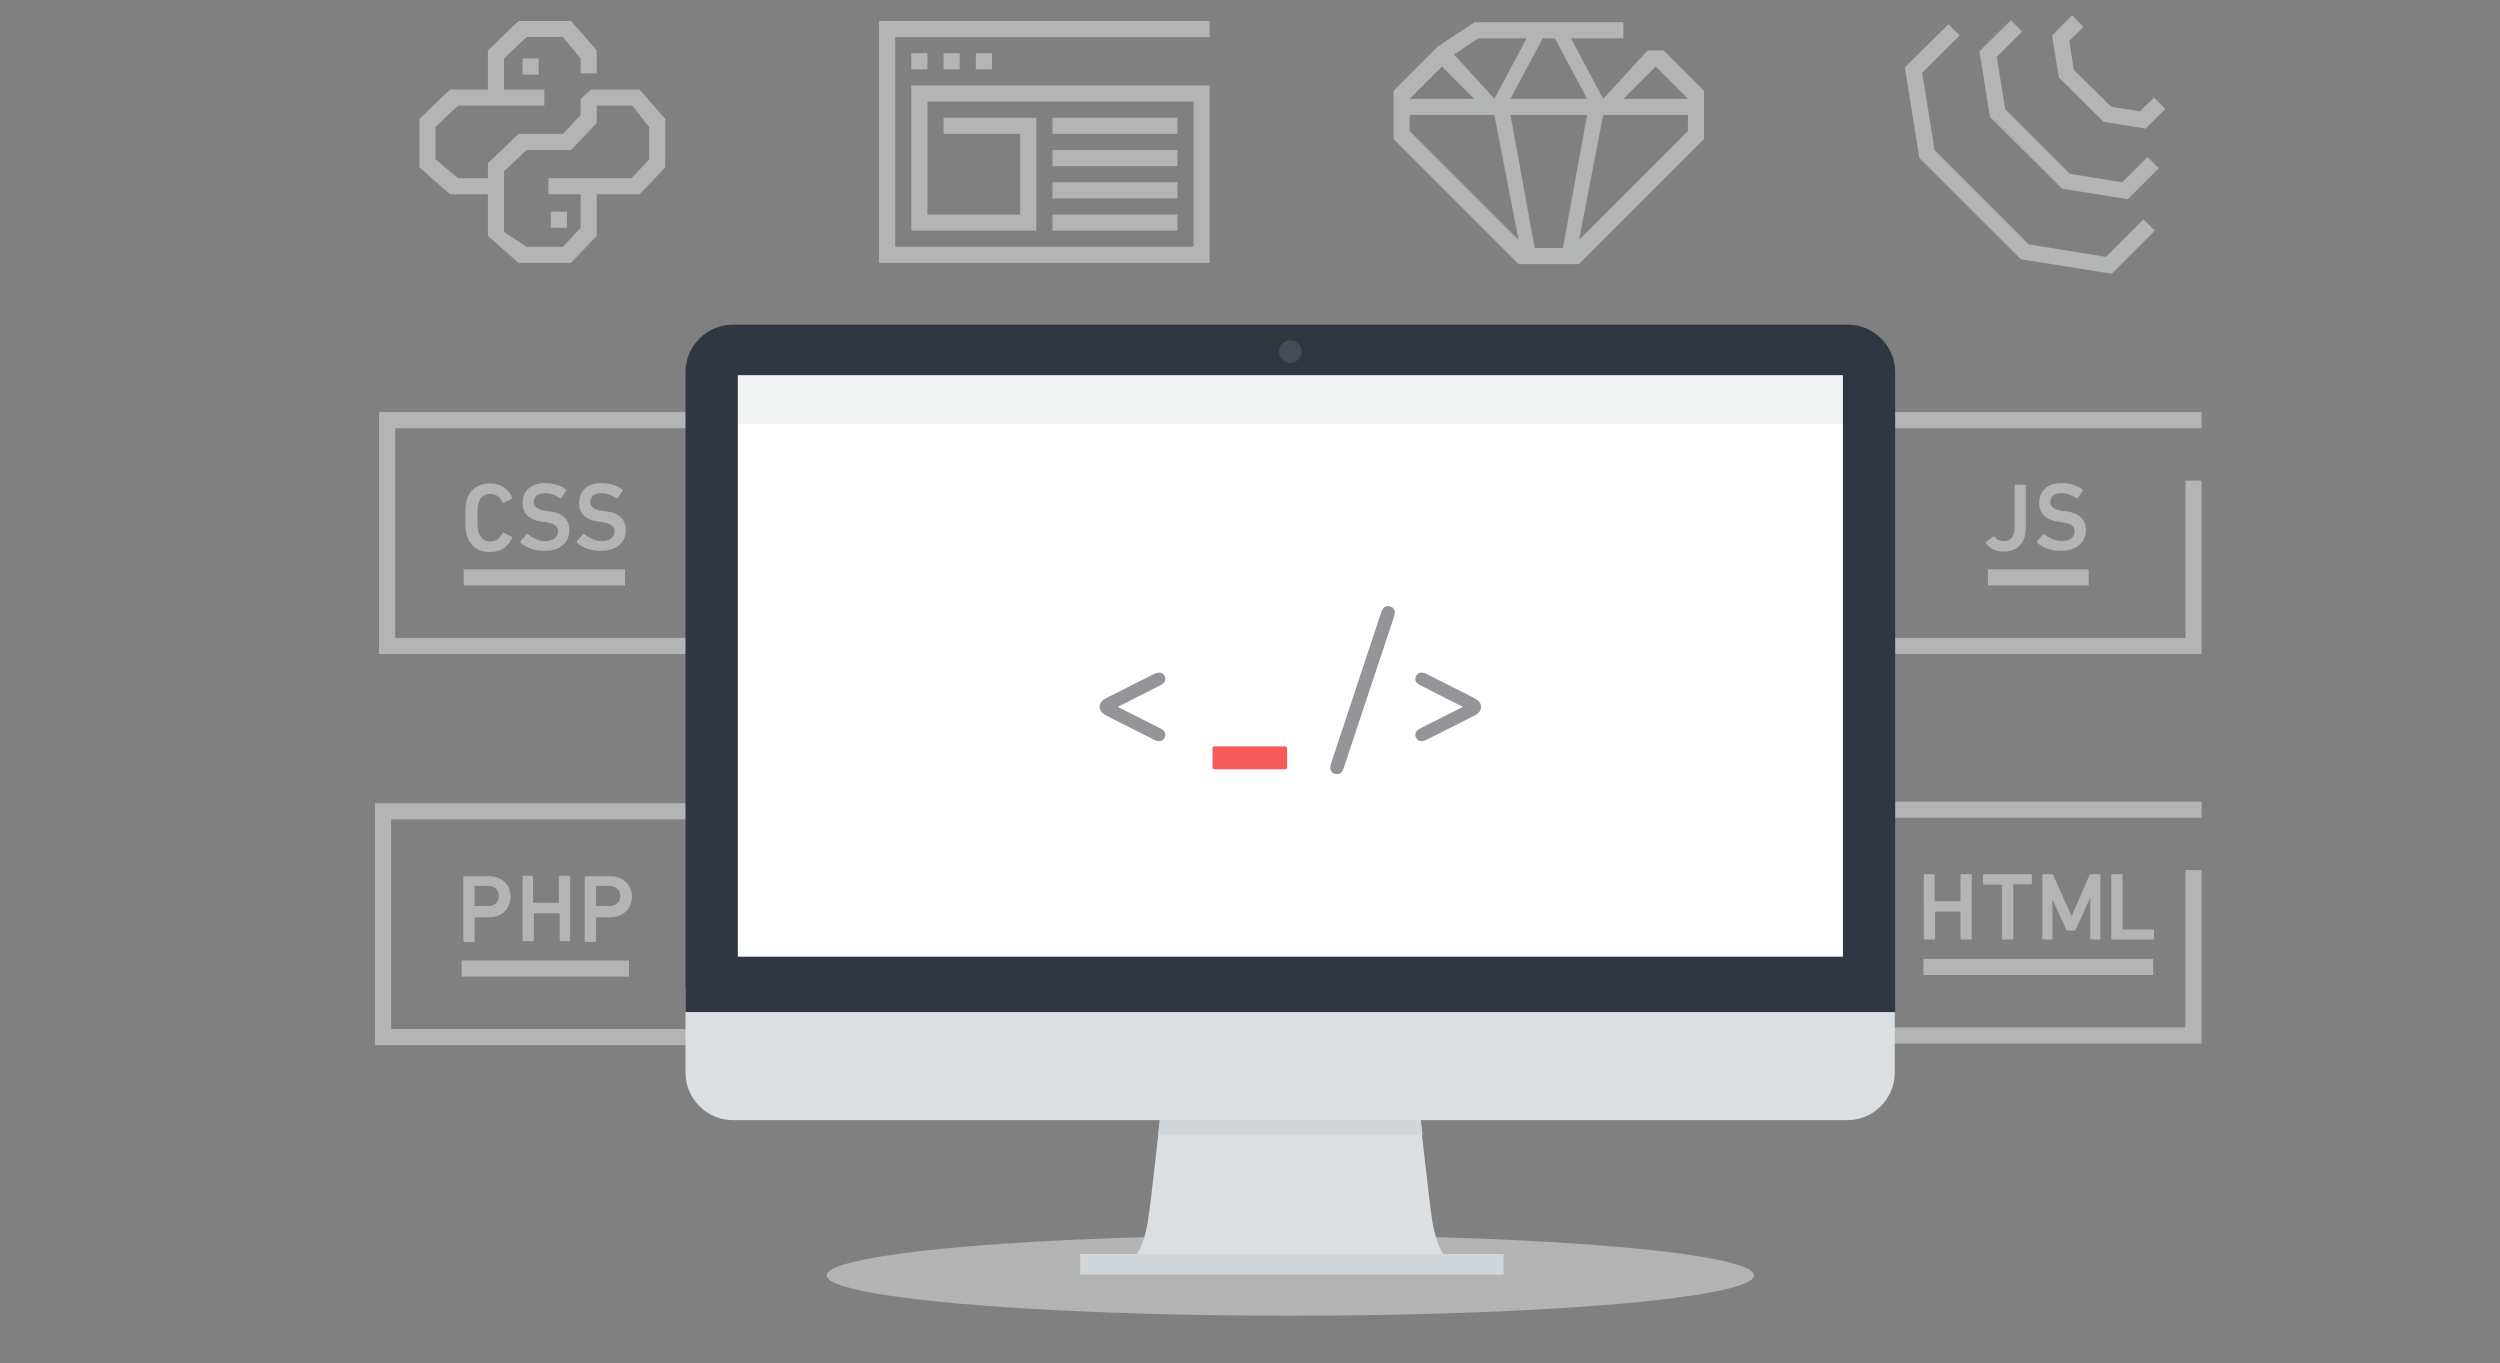 <svg xmlns="http://www.w3.org/2000/svg" xmlns:xlink="http://www.w3.org/1999/xlink" version="1.1" id="Layer_1" x="0px" y="0px" viewBox="0 0 620 338" enable-background="new 0 0 620 338" xml:space="preserve"><rect x="0" y="0" width="620" height="338" fill="#808080" stroke="none"/><rect fill="none" width="620" height="338"></rect><g opacity="0.5"><g><g><path fill="#E6E7E8" d="M542 119.2v39h-74v-52h78v-4h-82v60h82v-43H542z"></path></g><g><g><path fill="#E6E7E8" d="M492.5 134.4l1.8-1.3c0.1-0.1 0.2-0.1 0.4 0.1c0.4 0.5 1.2 1 2.2 1c1.7 0 2.7-1.1 2.7-3.2v-10.6 c0-0.1 0.1-0.2 0.2-0.2h2.4c0.1 0 0.2 0.1 0.2 0.2V131c0 3.7-2.2 5.8-5.6 5.8c-1.8 0-3.5-0.9-4.2-2 C492.4 134.6 492.4 134.5 492.5 134.4z"></path><path fill="#E6E7E8" d="M505.2 134.6c-0.1-0.1-0.1-0.2 0-0.4l1.5-1.7c0.1-0.1 0.2-0.1 0.3 0c1.1 0.8 2.6 1.7 4.4 1.7 c1.9 0 3.1-1 3.1-2.4c0-1.2-0.7-1.9-3-2.3l-0.9-0.1c-3.1-0.4-4.9-1.9-4.9-4.7c0-3 2.2-4.9 5.5-4.9c2 0 4 0.6 5.3 1.6 c0.1 0.1 0.1 0.2 0 0.3l-1.2 1.8c-0.1 0.1-0.2 0.1-0.3 0.1c-1.3-0.9-2.5-1.3-3.9-1.3c-1.7 0-2.6 0.9-2.6 2.2 c0 1.1 0.8 1.9 3 2.2l0.9 0.1c3.1 0.4 4.9 1.9 4.9 4.7c0 2.9-2.1 5.1-6.1 5.1C508.8 136.7 506.5 135.8 505.2 134.6z"></path></g><rect x="493" y="141.2" fill="#E6E7E8" width="25" height="4"></rect></g></g><g><g><path fill="#E6E7E8" d="M172 119.2v39H98v-52h78v-4H94v60h82v-43H172z"></path></g><g><path fill="#E6E7E8" d="M115.4 128.3c0-2.6 0.1-3.4 0.4-4.4c0.8-2.7 2.9-4 5.7-4c2.6 0 4.6 1.3 5.5 3.5c0 0.1 0 0.2-0.1 0.3l-2 1 c-0.1 0.1-0.3 0-0.3-0.1c-0.5-1.2-1.4-2.1-3-2.1c-1.6 0-2.5 0.8-2.9 2.2c-0.2 0.7-0.3 1.3-0.3 3.7c0 2.4 0.1 3 0.3 3.7 c0.5 1.3 1.4 2.2 2.9 2.2c1.6 0 2.5-1 3-2.1c0-0.1 0.2-0.2 0.3-0.1l2 1c0.1 0 0.2 0.2 0.1 0.3c-0.9 2.2-2.9 3.5-5.5 3.5 c-2.8 0-4.8-1.3-5.7-4C115.5 131.7 115.4 130.9 115.4 128.3z"></path><path fill="#E6E7E8" d="M129.1 134.6c-0.1-0.1-0.1-0.2 0-0.4l1.5-1.7c0.1-0.1 0.2-0.1 0.3 0c1.1 0.8 2.6 1.7 4.4 1.7 c1.9 0 3.1-1 3.1-2.4c0-1.2-0.7-1.9-3-2.3l-0.9-0.1c-3.1-0.4-4.9-1.9-4.9-4.7c0-3 2.2-4.9 5.5-4.9c2 0 4 0.6 5.3 1.6 c0.1 0.1 0.1 0.2 0 0.3l-1.2 1.8c-0.1 0.1-0.2 0.1-0.3 0.1c-1.3-0.9-2.5-1.3-3.9-1.3c-1.7 0-2.6 0.9-2.6 2.2c0 1.1 0.8 1.9 3 2.2 l0.9 0.1c3.1 0.4 4.9 1.9 4.9 4.7c0 2.9-2.1 5.1-6.1 5.1C132.7 136.7 130.4 135.8 129.1 134.6z"></path><path fill="#E6E7E8" d="M143.1 134.6c-0.1-0.1-0.1-0.2 0-0.4l1.5-1.7c0.1-0.1 0.2-0.1 0.3 0c1.1 0.8 2.6 1.7 4.4 1.7 c1.9 0 3.1-1 3.1-2.4c0-1.2-0.7-1.9-3-2.3l-0.9-0.1c-3.1-0.4-4.9-1.9-4.9-4.7c0-3 2.2-4.9 5.5-4.9c2 0 4 0.6 5.3 1.6 c0.1 0.1 0.1 0.2 0 0.3l-1.2 1.8c-0.1 0.1-0.2 0.1-0.3 0.1c-1.3-0.9-2.5-1.3-3.9-1.3c-1.7 0-2.6 0.9-2.6 2.2c0 1.1 0.8 1.9 3 2.2 l0.9 0.1c3.1 0.4 4.9 1.9 4.9 4.7c0 2.9-2.1 5.1-6.1 5.1C146.7 136.7 144.4 135.8 143.1 134.6z"></path></g><rect x="115" y="141.2" fill="#E6E7E8" width="40" height="4"></rect></g><g><path fill="#E6E7E8" d="M422.6 22.5l-10-10h-4l-11 12l-8-15h13v-4h-36.9l-9.1 6l-11 11v12l31 31h15l31-31V22.5z M349.6 28.5h21 l6 31l-27-27V28.5z M374.6 28.5h19l-6 33h-7L374.6 28.5z M397.6 28.5h21v4l-27 27L397.6 28.5z M402.6 24.5l8-8l8 8H402.6z M374.6 24.5l8-15h3l8 15H374.6z M370.6 24.5l-10-11l6-4h12L370.6 24.5z M365.6 24.5h-16l8-8L365.6 24.5z"></path></g><g><g><path fill="#E6E7E8" d="M542 215.8v39h-74v-52h78v-4h-82v60h82v-43H542z"></path></g><g><path fill="#E6E7E8" d="M477 217c0-0.1 0.1-0.2 0.2-0.2h2.4c0.1 0 0.2 0.1 0.2 0.2v6.4c0 0.1 0 0.1 0.1 0.1h6.2 c0.1 0 0.1 0 0.1-0.1V217c0-0.1 0.1-0.2 0.2-0.2h2.4c0.1 0 0.2 0.1 0.2 0.2v15.8c0 0.1-0.1 0.2-0.2 0.2h-2.4 c-0.1 0-0.2-0.1-0.2-0.2v-6.6c0-0.1 0-0.1-0.1-0.1H480c-0.1 0-0.1 0-0.1 0.1v6.6c0 0.1-0.1 0.2-0.2 0.2h-2.4 c-0.1 0-0.2-0.1-0.2-0.2V217z"></path><path fill="#E6E7E8" d="M496.7 233.1c-0.1 0-0.2-0.1-0.2-0.2v-13.4c0-0.1 0-0.1-0.1-0.1H492c-0.1 0-0.2-0.1-0.2-0.2V217 c0-0.1 0.1-0.2 0.2-0.2h11.7c0.1 0 0.2 0.1 0.2 0.2v2.1c0 0.1-0.1 0.2-0.2 0.2h-4.3c-0.1 0-0.1 0-0.1 0.1v13.4 c0 0.1-0.1 0.2-0.2 0.2H496.7z"></path><path fill="#E6E7E8" d="M506.5 217c0-0.1 0.1-0.2 0.2-0.2h2.1c0.2 0 0.3 0.1 0.4 0.2l4.5 10.1h0.1l4.4-10.1 c0.1-0.2 0.2-0.2 0.4-0.2h2.1c0.1 0 0.2 0.1 0.2 0.2v15.8c0 0.1-0.1 0.2-0.2 0.2h-2.1c-0.1 0-0.2-0.1-0.2-0.2v-10h-0.1l-3.5 7.7 c-0.1 0.2-0.2 0.3-0.5 0.3h-1.4c-0.2 0-0.4-0.1-0.5-0.3l-3.5-7.7H509v10c0 0.1-0.1 0.2-0.2 0.2h-2.1c-0.1 0-0.2-0.1-0.2-0.2V217z "></path><path fill="#E6E7E8" d="M523.6 217c0-0.1 0.1-0.2 0.2-0.2h2.4c0.1 0 0.2 0.1 0.2 0.2v13.4c0 0.1 0 0.1 0.1 0.1h7.5 c0.1 0 0.2 0.1 0.2 0.2v2.1c0 0.1-0.1 0.2-0.2 0.2h-10.2c-0.1 0-0.2-0.1-0.2-0.2V217z"></path></g><rect x="477" y="237.8" fill="#E6E7E8" width="57" height="4"></rect></g><g><g><path fill="#E6E7E8" d="M226 21.2v36h31v-28h-23v4h19v20h-23v-28h66v36h-74v-52h78v-4h-82v60h82v-44H226z"></path></g><rect x="226" y="13.2" fill="#E6E7E8" width="4" height="4"></rect><rect x="234" y="13.2" fill="#E6E7E8" width="4" height="4"></rect><rect x="242" y="13.2" fill="#E6E7E8" width="4" height="4"></rect><rect x="261" y="53.2" fill="#E6E7E8" width="31" height="4"></rect><rect x="261" y="45.2" fill="#E6E7E8" width="31" height="4"></rect><rect x="261" y="37.2" fill="#E6E7E8" width="31" height="4"></rect><rect x="261" y="29.2" fill="#E6E7E8" width="31" height="4"></rect></g><g><g><path fill="#E6E7E8" d="M171 216.2v39H97v-52h78v-4H93v60h82v-43H171z"></path></g><g><path fill="#E6E7E8" d="M115.1 233.5c-0.1 0-0.2-0.1-0.2-0.2v-15.8c0-0.1 0.1-0.2 0.2-0.2h6.1c3.2 0 5.4 2 5.4 5.1 c0 3-2.2 5.1-5.4 5.1h-3.4c-0.1 0-0.1 0-0.1 0.1v5.8c0 0.1-0.1 0.2-0.2 0.2H115.1z M123.7 222.2c0-1.5-1-2.5-2.7-2.5h-3.2 c-0.1 0-0.1 0-0.1 0.1v4.8c0 0.1 0 0.1 0.1 0.1h3.2C122.7 224.7 123.7 223.7 123.7 222.2z"></path><path fill="#E6E7E8" d="M129.4 217.4c0-0.1 0.1-0.2 0.2-0.2h2.4c0.1 0 0.2 0.1 0.2 0.2v6.4c0 0.1 0 0.1 0.1 0.1h6.2 c0.1 0 0.1 0 0.1-0.1v-6.4c0-0.1 0.1-0.2 0.2-0.2h2.4c0.1 0 0.2 0.1 0.2 0.2v15.8c0 0.1-0.1 0.2-0.2 0.2H139 c-0.1 0-0.2-0.1-0.2-0.2v-6.6c0-0.1 0-0.1-0.1-0.1h-6.2c-0.1 0-0.1 0-0.1 0.1v6.6c0 0.1-0.1 0.2-0.2 0.2h-2.4 c-0.1 0-0.2-0.1-0.2-0.2V217.4z"></path><path fill="#E6E7E8" d="M145.2 233.5c-0.1 0-0.2-0.1-0.2-0.2v-15.8c0-0.1 0.1-0.2 0.2-0.2h6.1c3.2 0 5.4 2 5.4 5.1 c0 3-2.2 5.1-5.4 5.1h-3.4c-0.1 0-0.1 0-0.1 0.1v5.8c0 0.1-0.1 0.2-0.2 0.2H145.2z M153.8 222.2c0-1.5-1-2.5-2.7-2.5h-3.2 c-0.1 0-0.1 0-0.1 0.1v4.8c0 0.1 0 0.1 0.1 0.1h3.2C152.8 224.7 153.8 223.7 153.8 222.2z"></path></g><rect x="114.5" y="238.2" fill="#E6E7E8" width="41.5" height="4"></rect></g><g><g><rect x="129.6" y="14.5" fill="#E6E7E8" width="4" height="4"></rect><path fill="#E6E7E8" d="M158.6 22.2h-1h-11l-2.6 2.3v4l-4.4 4.7h-11l-7.6 7.3v3.7h-7.4l-5.6-4.7v-8l5.6-5.3H135v-4h-10v-7.7 l5.6-5.3h9l4.4 5.3v3.7h4v-5.7l-6.4-7.3h-13l-7.6 7.3v9.7h-8.4h-1l-7.6 7.3v12l7.6 6.7h9.4v10.3l7.6 6.7h13l6.4-6.7V48.2h10.6 l6.4-6.7v-12L158.6 22.2z M146.3 44.2H136v4h8v8.3l-4.4 4.7h-9l-5.6-3.7v-15l5.6-5.3h11l6.4-6.7v-4.3h8.8l4.2 5.3v8l-4.4 4.7 h-9.2H146.3z"></path></g><rect x="136.6" y="52.5" fill="#E6E7E8" width="4" height="4"></rect></g><g><polygon fill="#E6E7E8" points="523.7,67.9 501.2,64.3 476,39.2 472.4,16.7 483.2,6 486,8.8 476.7,18.1 479.8,37.3 503.1,60.6 522.3,63.7 531.6,54.4 534.4,57.2"></polygon><polygon fill="#E6E7E8" points="527.7,49.4 511.4,46.8 493.5,29 490.9,12.7 498.7,5 501.5,7.8 495.2,14.1 497.3,27.1 513.3,43.1 526.3,45.2 532.6,38.9 535.4,41.7"></polygon><polygon fill="#E6E7E8" points="532.1,31.9 521.7,30.2 510.6,19.2 508.9,8.8 513.9,3.8 516.7,6.7 513.2,10.1 514.3,17.3 523.6,26.5 530.7,27.6 534.2,24.2 537,27"></polygon></g></g><ellipse opacity="0.5" fill="#E6E7E8" cx="320" cy="316.3" rx="115" ry="10"></ellipse><g><g id="Stand_1_"><g><path fill="#DCDFE2" d="M355.3 303.4c-0.7-3.7-4-34.2-4-34.2h-62.7c0 0-3.3 30.5-4 34.2c-1.6 8.6-4.6 9.6-4.6 9.6h79.7 C359.9 312.9 356.9 312 355.3 303.4z"></path></g></g><g id="Rectangle_1_1_"><g><rect x="267.9" y="311" fill="#D1D6DA" width="105" height="5.1"></rect></g></g><g id="Shadow_1_"><g><polygon fill="#D1D6DA" points="351.6,271.1 288.4,271.1 287.2,281.4 352.8,281.4"></polygon></g></g><g id="Chin_1_"><g><path fill="#DCDFE2" d="M170 245.4V266c0 6.5 5.3 11.8 11.8 11.8h276.3c6.5 0 11.8-5.3 11.8-11.8v-20.5H170z"></path></g></g><g id="Dark_Area_1_"><g><path fill="#313742" d="M458.2 80.5H181.8c-6.5 0-11.8 5.3-11.8 11.8V251h300V92.3C470 85.8 464.7 80.5 458.2 80.5z"></path></g></g><g id="Camera_1_"><g><circle fill="#464B54" cx="320" cy="87.2" r="2.8"></circle></g></g><g id="Display_1_"><g><rect x="183" y="93.1" fill="#F1F2F2" width="274" height="144.1"></rect></g></g><g><rect x="183" y="105.1" fill="#FFFFFF" width="274" height="132.1"></rect></g><g><rect x="183" y="93.1" fill="#F1F2F2" width="274" height="12"></rect></g></g><g><path fill="#939598" d="M286.1 167.2c0.7-0.3 1-0.4 1.4-0.4c0.9 0 1.5 0.8 1.5 1.6c0 0.9-0.7 1.3-1.5 1.7l-10.3 5.2l10.3 5.2 c0.8 0.4 1.5 0.8 1.5 1.7c0 0.8-0.6 1.6-1.5 1.6c-0.4 0-0.8-0.1-1.4-0.4l-11.1-5.6c-1.2-0.6-2.3-1.2-2.3-2.5s1-1.9 2.3-2.5 L286.1 167.2z"></path><path fill="#939598" d="M333.3 190.3c-0.3 0.9-0.7 1.7-1.7 1.7c-0.7 0-1.4-0.4-1.6-1c-0.2-0.5-0.1-1 0.1-1.7l12.4-37.3 c0.3-0.9 0.7-1.7 1.7-1.7c0.7 0 1.4 0.4 1.6 1c0.2 0.5 0.1 1-0.1 1.7L333.3 190.3z"></path><path fill="#939598" d="M365 172.8c1.2 0.6 2.3 1.2 2.3 2.5s-1 1.9-2.3 2.5l-11.1 5.6c-0.7 0.3-1 0.4-1.4 0.4 c-0.9 0-1.5-0.8-1.5-1.6c0-0.9 0.7-1.3 1.5-1.7l10.3-5.2l-10.3-5.2c-0.8-0.4-1.5-0.8-1.5-1.7c0-0.8 0.6-1.6 1.5-1.6 c0.4 0 0.8 0.1 1.4 0.4L365 172.8z"></path></g><path id="cursor" class="blink" fill="#F65A5B" d="M300.7 185.6v4.7c0 0.3 0.2 0.5 0.5 0.5h17.5c0.3 0 0.5-0.2 0.5-0.5v-4.7c0-0.3-0.2-0.5-0.5-0.5h-17.5 C300.9 185.1 300.7 185.3 300.7 185.6"></path></svg>